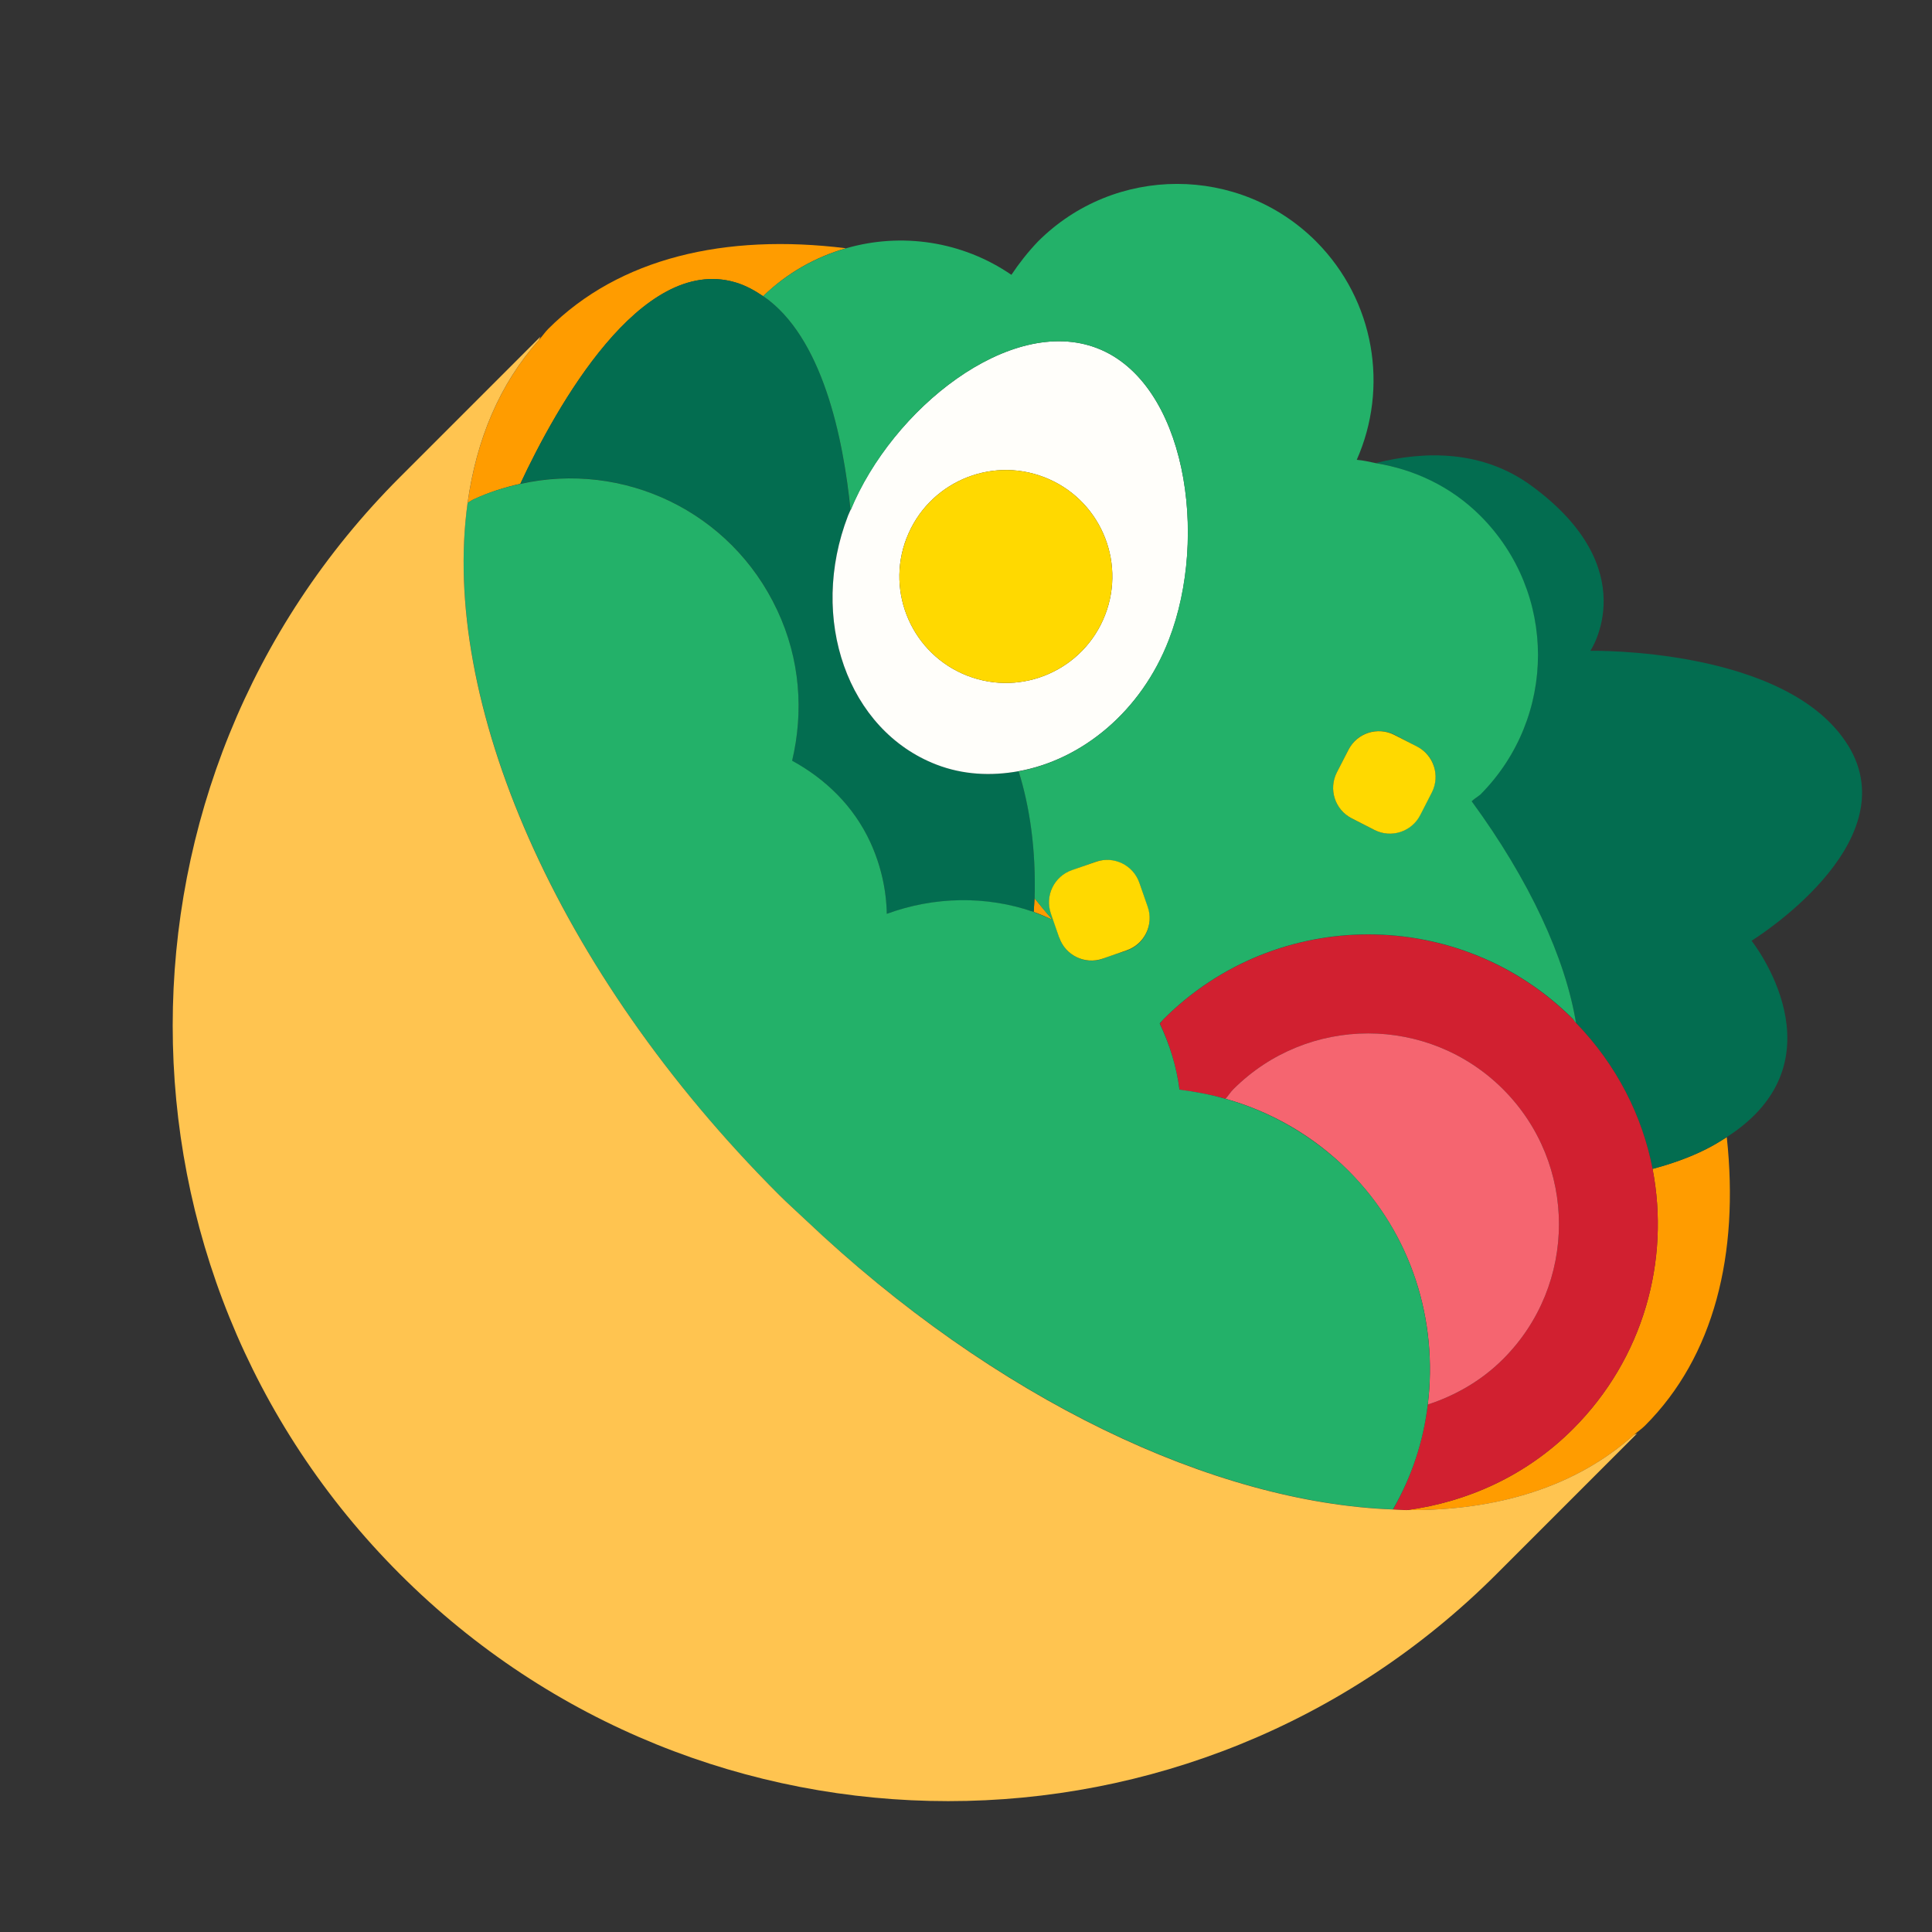 <svg width="40" height="40" viewBox="0 0 40 40" fill="none" xmlns="http://www.w3.org/2000/svg">
<rect x="0" y="0" width="40" height="40" fill="#333333" stroke="none"/>
<g clip-path="url(#clip0_2260_9603)">
<path d="M21.792 19.044C21.662 18.895 21.541 18.746 21.418 18.596C21.415 18.688 21.407 18.785 21.401 18.88C21.534 18.925 21.662 18.985 21.792 19.044Z" fill="#FF9C00"/>
<path d="M34.214 24.201C34.579 26.091 34.03 28.122 32.567 29.585C31.601 30.551 30.384 31.096 29.127 31.265C30.991 31.283 32.625 30.786 33.829 29.708C33.903 29.641 33.987 29.587 34.058 29.516C35.49 28.084 36.012 25.965 35.751 23.544C35.618 23.629 35.481 23.714 35.321 23.794C34.968 23.971 34.595 24.1 34.214 24.201Z" fill="#FF9C00"/>
<path d="M9.681 10.413C9.724 10.392 9.758 10.361 9.802 10.341C10.119 10.193 10.445 10.09 10.773 10.016C11.518 8.424 13.265 5.276 15.22 5.845C15.433 5.907 15.622 6.012 15.8 6.133C16.298 5.648 16.889 5.319 17.516 5.14C15.015 4.829 12.821 5.339 11.352 6.808C11.281 6.879 11.226 6.963 11.16 7.037C10.346 7.945 9.864 9.1 9.682 10.412L9.681 10.413Z" fill="#FF9C00"/>
<path d="M38.264 15.436C37.008 13.395 32.927 13.474 32.927 13.474C32.927 13.474 34.065 11.787 31.711 10.06C30.697 9.316 29.509 9.331 28.485 9.586C29.276 9.724 30.035 10.073 30.646 10.684C32.237 12.275 32.237 14.854 30.646 16.445C30.59 16.501 30.525 16.539 30.467 16.591C31.666 18.228 32.409 19.843 32.629 21.178C33.467 22.044 34.001 23.095 34.214 24.2C34.595 24.099 34.968 23.969 35.321 23.792C35.481 23.712 35.618 23.627 35.751 23.542C38.233 21.948 36.264 19.477 36.264 19.477C36.264 19.477 39.52 17.475 38.264 15.434V15.436Z" fill="#036D50"/>
<path d="M16.091 12.63C16.565 13.646 16.644 14.743 16.397 15.754C17.084 16.117 17.668 16.685 18.021 17.443C18.244 17.922 18.349 18.424 18.359 18.921C19.339 18.562 20.415 18.545 21.401 18.88C21.407 18.785 21.415 18.688 21.418 18.596C21.452 17.575 21.322 16.705 21.087 15.966C20.52 16.068 19.939 16.042 19.385 15.828C17.55 15.119 16.732 12.811 17.559 10.672C17.573 10.636 17.591 10.6 17.606 10.564C17.46 9.072 17.031 6.97 15.8 6.132C15.622 6.011 15.433 5.906 15.22 5.844C13.265 5.275 11.518 8.423 10.773 10.015C12.895 9.54 15.134 10.578 16.091 12.629V12.63Z" fill="#036D50"/>
<path d="M19.385 15.829C19.939 16.043 20.52 16.069 21.087 15.967C22.399 15.731 23.627 14.734 24.204 13.241C25.03 11.103 24.551 7.918 22.716 7.209C20.912 6.512 18.474 8.467 17.606 10.565C17.591 10.601 17.573 10.637 17.559 10.673C16.733 12.811 17.551 15.12 19.385 15.829ZM18.77 11.141C19.209 10.006 20.485 9.441 21.62 9.88C22.755 10.318 23.32 11.595 22.881 12.73C22.442 13.865 21.166 14.43 20.031 13.991C18.896 13.552 18.331 12.276 18.769 11.141H18.77Z" fill="#FFFEFA"/>
<path d="M24.086 21.104C24.058 21.132 24.041 21.165 24.014 21.193C24.223 21.63 24.358 22.093 24.423 22.565C24.743 22.6 25.061 22.661 25.373 22.749C25.429 22.685 25.473 22.613 25.534 22.552C27.077 21.01 29.578 21.01 31.12 22.552C32.662 24.094 32.662 26.595 31.12 28.138C30.668 28.59 30.13 28.893 29.561 29.08C29.469 29.837 29.23 30.571 28.842 31.252C28.937 31.255 29.034 31.264 29.128 31.265C30.385 31.096 31.602 30.552 32.568 29.585C34.031 28.122 34.58 26.091 34.215 24.201C34.002 23.097 33.468 22.045 32.63 21.179C32.607 21.155 32.592 21.127 32.569 21.104C30.227 18.762 26.43 18.762 24.088 21.104H24.086Z" fill="#D12030"/>
<path d="M29.561 29.08C30.129 28.893 30.668 28.59 31.12 28.138C32.662 26.596 32.662 24.095 31.12 22.552C29.577 21.01 27.076 21.01 25.534 22.552C25.473 22.613 25.43 22.685 25.373 22.749C26.305 23.01 27.185 23.506 27.918 24.239C29.24 25.561 29.772 27.358 29.561 29.08Z" fill="#F56570"/>
<path d="M32.57 21.1C32.59 21.13 32.61 21.16 32.63 21.18C32.41 19.84 31.67 18.23 30.47 16.59C30.52 16.54 30.59 16.5 30.65 16.45C32.24 14.85 32.24 12.27 30.65 10.68C30.04 10.07 29.28 9.72 28.49 9.59C28.35 9.56 28.22 9.53 28.09 9.52C28.75 8.03 28.47 6.23 27.25 5C25.66 3.41 23.08 3.41 21.49 5C21.28 5.22 21.1 5.45 20.94 5.69C19.92 4.99 18.66 4.81 17.52 5.14C16.89 5.32 16.3 5.65 15.8 6.13C17.03 6.97 17.46 9.07 17.61 10.57C18.47 8.47 20.91 6.51 22.72 7.21C24.55 7.92 25.03 11.1 24.2 13.24C23.63 14.73 22.4 15.73 21.09 15.97C21.32 16.71 21.45 17.58 21.42 18.6C21.54 18.75 21.66 18.9 21.79 19.04C21.66 18.99 21.53 18.93 21.4 18.88C20.42 18.54 19.34 18.56 18.36 18.92C18.35 18.42 18.24 17.92 18.02 17.44C17.67 16.68 17.08 16.12 16.4 15.75C16.64 14.74 16.57 13.65 16.09 12.63C15.13 10.58 12.9 9.54 10.77 10.02C10.45 10.09 10.12 10.19 9.8 10.34C9.76 10.36 9.72 10.39 9.68 10.41C9.12 14.48 11.48 20.09 16.13 24.74C16.3 24.91 16.48 25.07 16.66 25.24C20.61 28.98 25.15 31.11 28.84 31.25C29.23 30.57 29.47 29.84 29.56 29.08C29.77 27.36 29.24 25.56 27.92 24.24C27.18 23.51 26.3 23.01 25.37 22.75C25.06 22.66 24.74 22.6 24.42 22.56C24.36 22.09 24.22 21.63 24.01 21.19C24.04 21.16 24.06 21.13 24.09 21.1C26.43 18.76 30.23 18.76 32.57 21.1ZM27.68 15.99L27.92 15.52C28.1 15.17 28.52 15.04 28.87 15.21L29.34 15.46C29.69 15.63 29.82 16.06 29.64 16.41L29.4 16.87C29.23 17.22 28.8 17.36 28.45 17.18L27.98 16.94C27.64 16.76 27.5 16.34 27.68 15.99ZM22.83 19.85C22.46 19.98 22.06 19.78 21.93 19.41L21.81 19.05L21.76 18.91C21.63 18.54 21.83 18.14 22.19 18.02L22.69 17.84C23.06 17.72 23.46 17.91 23.59 18.28L23.76 18.78C23.89 19.15 23.7 19.55 23.33 19.68L22.96 19.8L22.83 19.85Z" fill="#23B169"/>
<path d="M20.031 13.991C21.166 14.43 22.442 13.865 22.881 12.73C23.32 11.595 22.755 10.318 21.62 9.88C20.485 9.441 19.209 10.006 18.77 11.141C18.331 12.276 18.895 13.552 20.031 13.991Z" fill="#FFD900"/>
<path d="M27.919 15.523L27.678 15.992C27.501 16.339 27.638 16.764 27.985 16.942L28.454 17.182C28.801 17.36 29.227 17.223 29.404 16.876L29.645 16.407C29.822 16.059 29.685 15.634 29.338 15.456L28.869 15.216C28.522 15.038 28.096 15.176 27.919 15.523Z" fill="#FFD900"/>
<path d="M21.931 19.412C22.059 19.78 22.46 19.976 22.829 19.848L22.958 19.803L23.327 19.675C23.695 19.547 23.891 19.145 23.763 18.777L23.59 18.278C23.462 17.91 23.061 17.714 22.692 17.842L22.193 18.015C21.825 18.142 21.629 18.544 21.757 18.913L21.804 19.05L21.929 19.412H21.931Z" fill="#FFD900"/>
<path d="M29.128 31.265C29.034 31.265 28.937 31.256 28.842 31.252C25.147 31.114 20.606 28.984 16.661 25.24C16.484 25.072 16.303 24.912 16.129 24.738C11.48 20.089 9.116 14.483 9.681 10.412C9.863 9.1 10.345 7.945 11.159 7.037C11.177 6.996 11.188 6.971 11.188 6.971L8.278 9.881C2.008 16.152 2.008 26.318 8.278 32.588C14.548 38.858 24.715 38.858 30.985 32.588L33.895 29.678C33.895 29.678 33.87 29.69 33.829 29.707C32.625 30.785 30.991 31.282 29.127 31.264L29.128 31.265Z" fill="#FFC450"/>
</g>
<defs>
<clipPath id="clip0_2260_9603">
<rect width="40" height="40" fill="white"/>
</clipPath>
</defs>
</svg>
